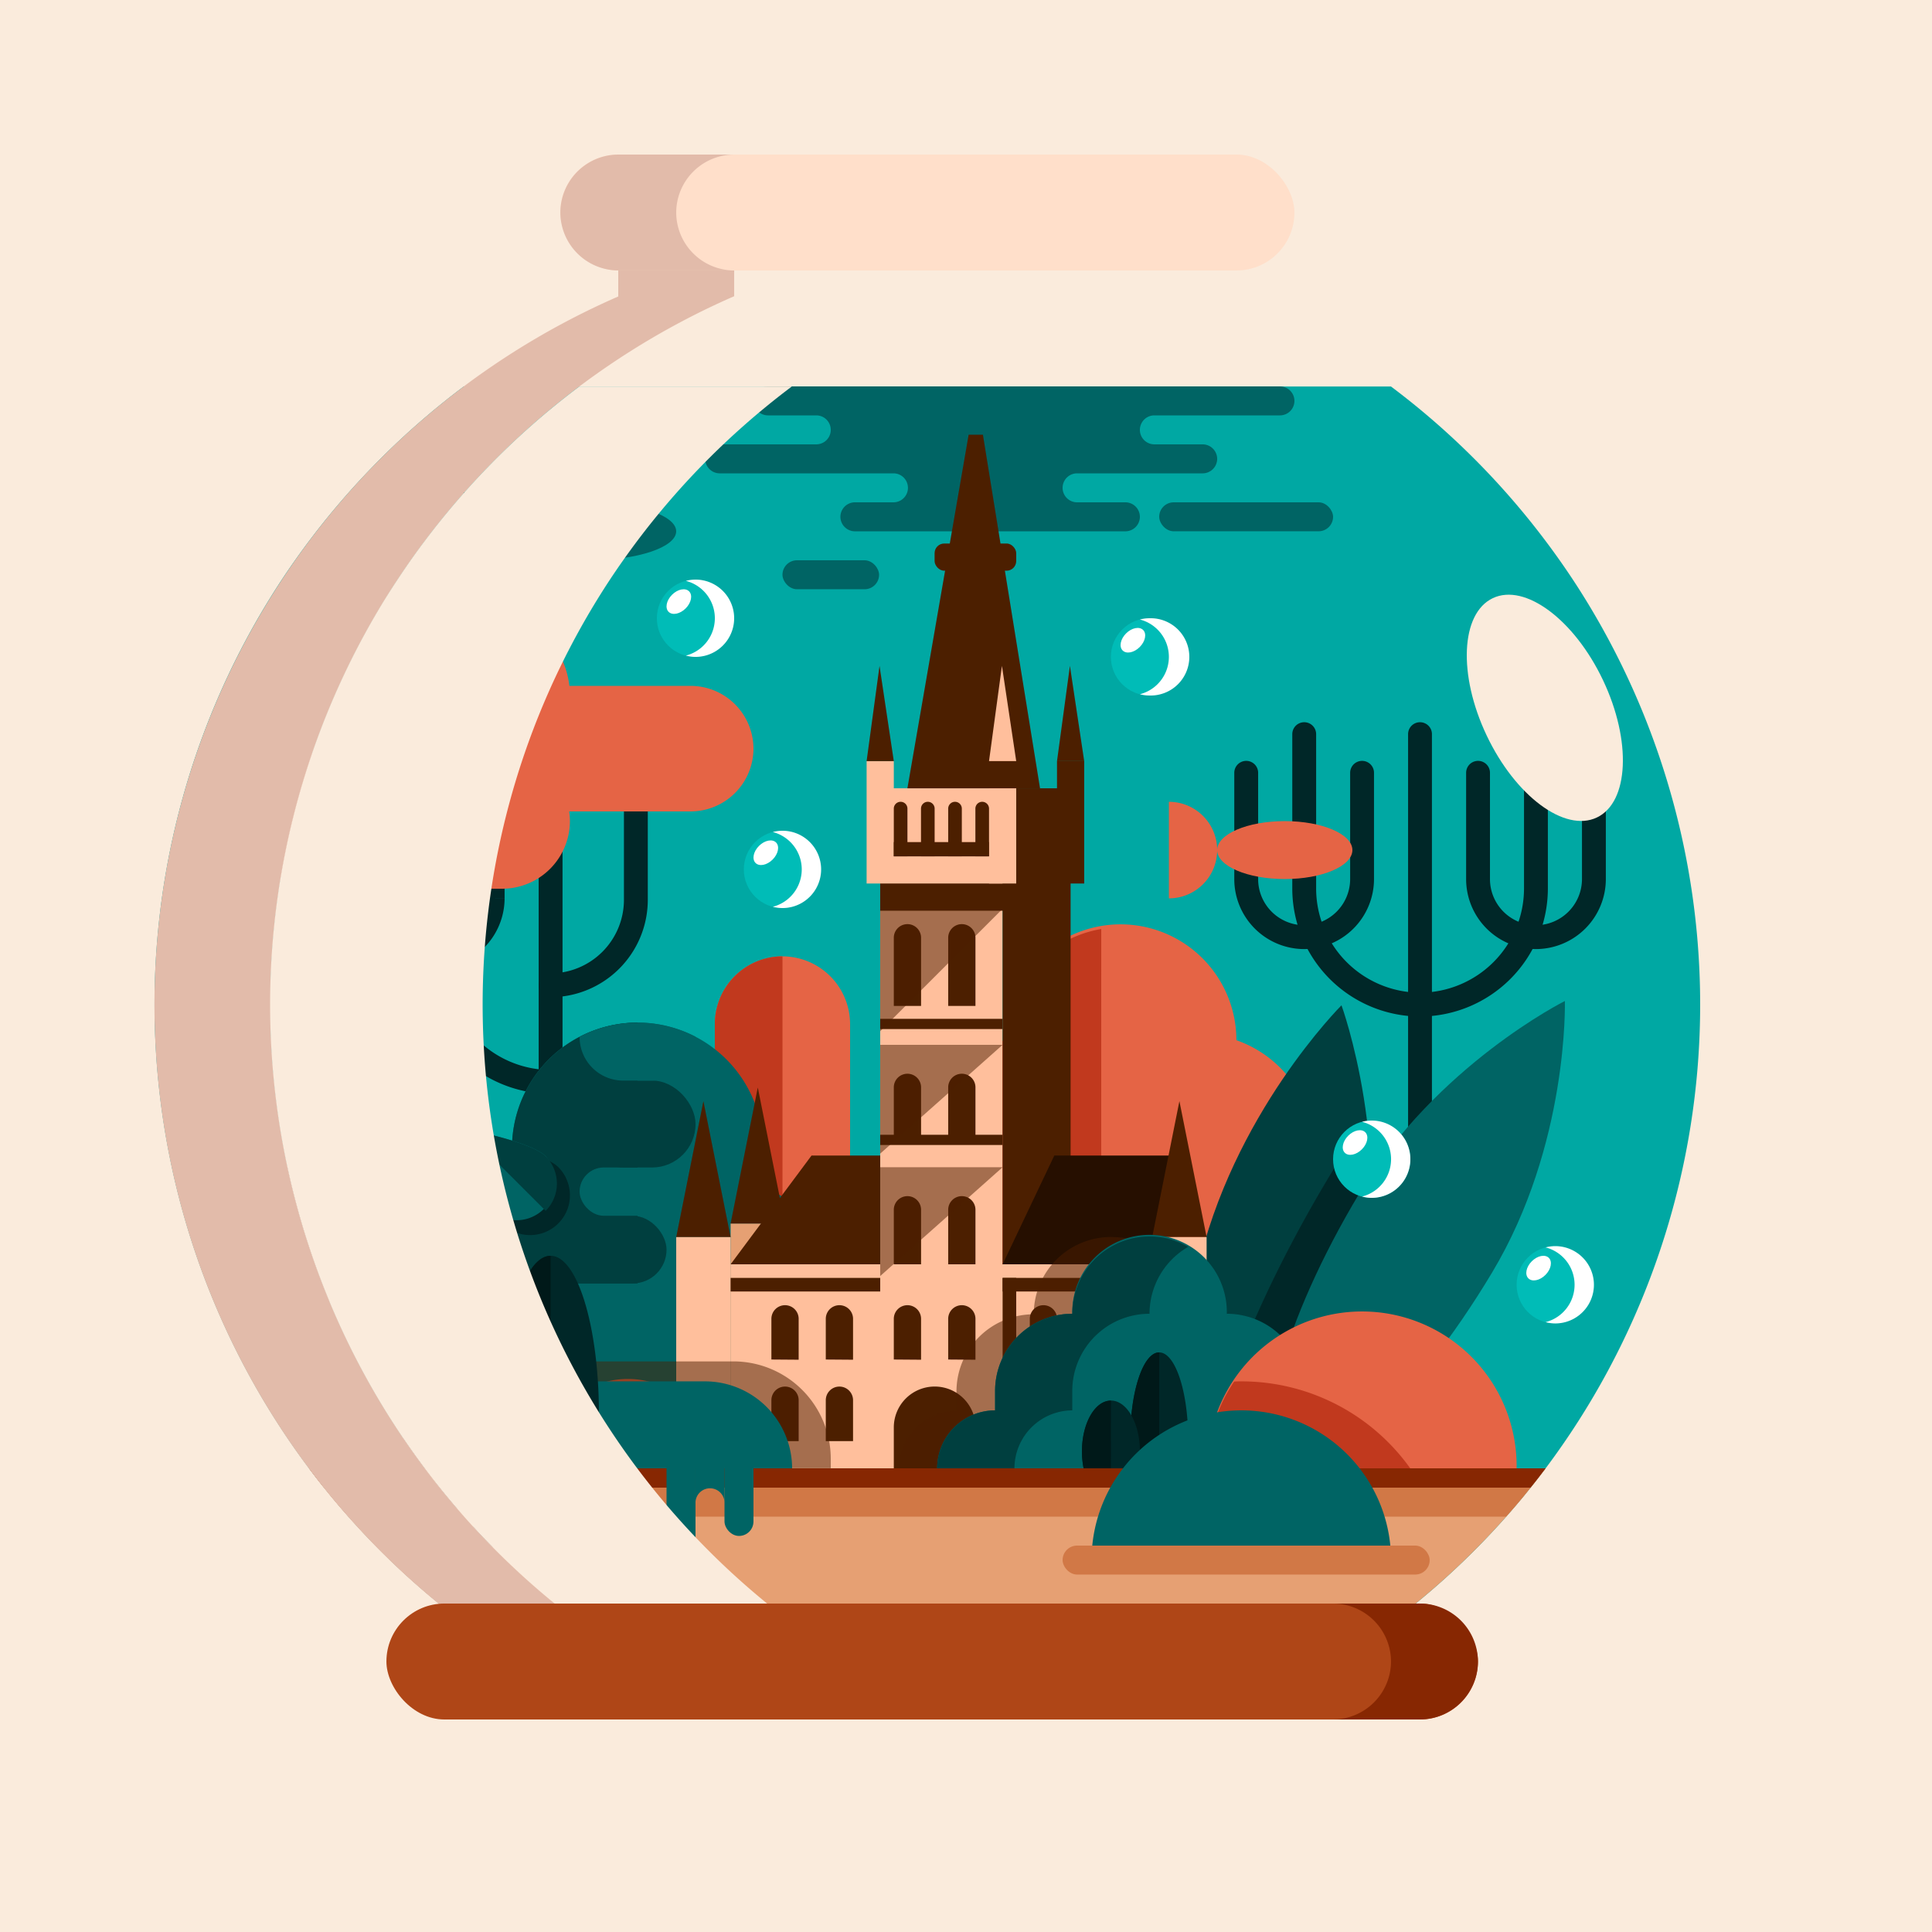 <svg xmlns="http://www.w3.org/2000/svg" viewBox="0 0 566.93 566.93"><defs><style>.cls-23{fill:#faebdc}.cls-4{fill:#e56445}.cls-5{fill:#c1391e}.cls-6{fill:#006464}.cls-7{fill:#003f3f}.cls-13,.cls-8{fill:none;stroke-miterlimit:10}.cls-8{stroke:#002728;stroke-linecap:round;stroke-width:7px}.cls-14,.cls-9{fill:#4c1f00}.cls-10{fill:#e6a073}.cls-11{fill:#ffbf9c}.cls-13{stroke:#4c1f00;stroke-width:3px}.cls-14{opacity:.5;mix-blend-mode:hard-light}.cls-15{fill:#002728}.cls-16{fill:#ff8764}.cls-17{fill:#001919}.cls-18{fill:#d17846}.cls-19{fill:#872702}.cls-20{fill:#00bcb7}.cls-21{fill:#fff}.cls-21,.cls-23{mix-blend-mode:soft-light}.cls-22{fill:#e2bbaa;mix-blend-mode:multiply}</style></defs><g style="isolation:isolate"><path fill="#faebdc" d="M0 0h566.93v566.93H0z" id="Tlo"/><g id="Ilustracja"><path d="M465.16 175.75q-3.57-5.79-7.49-11.34a228 228 0 00-49.5-51H136.08a228.25 228.25 0 00-49.5 51q-3.92 5.55-7.49 11.34a226.83 226.83 0 0011.62 255.12q3.24 4.33 6.7 8.5a226.93 226.93 0 0031.42 31.18q1.75 1.44 3.54 2.84t3.68 2.83H408.2a219.43 219.43 0 007.22-5.67 227.55 227.55 0 0031.43-31.18q3.45-4.17 6.7-8.5a226.85 226.85 0 0011.61-255.12z" fill="#00a8a3"/><path class="cls-4" d="M209.76 360v-59.53a19.9 19.9 0 0119.85-19.84 19.9 19.9 0 0119.84 19.84V360z"/><path class="cls-5" d="M229.61 280.63a19.9 19.9 0 00-19.85 19.84V360h19.85z"/><path class="cls-4" d="M362.81 305.24a34 34 0 00-68 0 34 34 0 0011.31 66.1h45.38a34 34 0 0011.31-66.1z"/><path class="cls-5" d="M323.15 272.61a34 34 0 00-28.32 32.63 34 34 0 0011.31 66.1h17z"/><path class="cls-6" d="M375.59 113.39H225.35a4.27 4.27 0 00-4.25 4.25 4.27 4.27 0 004.25 4.25h14.18a4.25 4.25 0 110 8.5h-28.35a4.27 4.27 0 00-4.25 4.26 4.27 4.27 0 004.25 4.25h51a4.25 4.25 0 110 8.5h-11.31a4.27 4.27 0 00-4.26 4.25 4.28 4.28 0 004.26 4.26h79.37a4.27 4.27 0 004.25-4.26 4.27 4.27 0 00-4.25-4.25h-14.18a4.25 4.25 0 010-8.5h36.85a4.27 4.27 0 004.26-4.25 4.28 4.28 0 00-4.26-4.26h-14.17a4.25 4.25 0 010-8.5h36.85a4.26 4.26 0 004.25-4.25 4.26 4.26 0 00-4.25-4.25z"/><path class="cls-7" d="M399.06 383.7c-10.2 46.1-29.16 81.1-42.36 78.18s-15.62-42.66-5.41-88.75S393.65 295 393.65 295s15.61 42.61 5.41 88.7z"/><path class="cls-8" d="M450.71 215.43v45.36a34.11 34.11 0 01-34 34 34.1 34.1 0 01-34-34v-45.36M416.69 215.43v124.73"/><path class="cls-8" d="M399.69 226.77V258a17.06 17.06 0 01-17 17 17.05 17.05 0 01-17-17v-31.23M467.72 226.77V258a17.06 17.06 0 01-17 17 17.05 17.05 0 01-17-17v-31.23M121.89 385.51c-26.27 0-34-15.31-34-34v-45.37M121.89 306.14v124.73"/><path class="cls-8" d="M104.88 317.48v31.18a17.05 17.05 0 01-17 17 17.05 17.05 0 01-17-17v-31.18M161.57 317.48a34.12 34.12 0 01-34-34v-34M161.57 232.44v130.39"/><path class="cls-8" d="M144.57 232.44v31.18a17.06 17.06 0 01-17 17 17.05 17.05 0 01-17-17v-31.18M186.59 218.27v45.85a25.09 25.09 0 01-25 25"/><circle class="cls-5" cx="306.14" cy="365.27" r="25.51"/><path class="cls-6" d="M246.61 382.28a36.85 36.85 0 01-59.53 29 36.85 36.85 0 11-35.26-63.68 36.85 36.85 0 1170.53 0 36.86 36.86 0 0124.26 34.68z"/><path class="cls-7" d="M151.82 347.64a36.88 36.88 0 0135.27-47.56v111.24a36.85 36.85 0 11-35.27-63.68z"/><rect class="cls-6" x="150.24" y="376.61" width="73.7" height="34.02" rx="17.01"/><rect class="cls-7" x="141.73" y="356.77" width="53.86" height="19.84" rx="9.92"/><rect class="cls-6" x="170.08" y="342.59" width="36.85" height="14.17" rx="7.09"/><rect class="cls-7" x="170.08" y="317.08" width="34.02" height="25.51" rx="12.76"/><path class="cls-6" d="M204.09 304.23v.1a12.8 12.8 0 01-12.75 12.76h-8.51a12.79 12.79 0 01-12.75-12.76v-.11a37 37 0 0134 0z"/><path class="cls-9" d="M310.17 223.34l3.79-27.94 4.19 27.94h-7.98z"/><path class="cls-10" d="M214.39 359.03h15.96v71.84h-15.96z"/><path class="cls-9" d="M222.37 319.12l-7.98 39.91h15.96l-7.98-39.91z"/><path class="cls-11" d="M258.29 231.32h35.92V372.4h-35.92z"/><path class="cls-9" d="M294.21 231.32h19.95V372.4h-19.95z"/><path class="cls-11" d="M254.3 223.34h7.98v35.92h-7.98z"/><path class="cls-9" d="M310.17 223.34h7.98v35.92h-7.98zM258.29 371h-43.9l23.75-31.92h20.15V371z"/><path fill="#260f00" d="M338.11 371h-43.9l15.17-31.92h36.71L338.11 371z"/><path class="cls-11" d="M214.39 371h123.72v59.86H214.39z"/><path class="cls-9" d="M258.29 259.26h39.91v7.98h-39.91zM262.28 247.1h27.94v4.19h-27.94zM206.41 323.11l-7.98 39.91h15.96l-7.98-39.91zM346.09 323.11l-7.98 39.91h15.96l-7.98-39.91zM262.28 295.18v-20a4 4 0 014-4 4 4 0 014 4v20zM262.28 335.08v-16a4 4 0 014-4 4 4 0 014 4v16zM262.28 371v-16a4 4 0 014-4 4 4 0 014 4v16zM262.28 398.94V387a4 4 0 014-4 4 4 0 014 4v12zM278.24 398.94V387a4 4 0 014-4 4 4 0 014 4v12zM302.19 398.94V387a4 4 0 014-4 4 4 0 014 4v12zM318.15 398.94V387a4 4 0 014-4 4 4 0 014 4v12zM302.19 422.88v-12a4 4 0 014-4 4 4 0 014 4v12zM318.15 422.88v-12a4 4 0 014-4 4 4 0 014 4v12zM226.36 398.94V387a4 4 0 014-4 4 4 0 014 4v12zM242.32 398.94V387a4 4 0 014-4 4 4 0 014 4v12zM226.36 422.88v-12a4 4 0 014-4 4 4 0 014 4v12zM242.32 422.88v-12a4 4 0 014-4 4 4 0 014 4v12zM278.24 335.08v-16a4 4 0 014-4 4 4 0 014 4v16zM278.24 371v-16a4 4 0 014-4 4 4 0 014 4v16zM278.24 295.18v-20a4 4 0 014-4 4 4 0 014 4v20zM262.28 430.87v-12a12 12 0 0112-12 12 12 0 0112 12v12z"/><path class="cls-11" d="M290.22 223.34h7.98v35.92h-7.98z"/><path class="cls-9" d="M262.28 251.28v-14a2 2 0 012-2 2 2 0 012 2v14zM286.22 251.28v-14a2 2 0 012-2 2 2 0 012 2v14zM278.24 251.28v-14a2 2 0 012-2 2 2 0 012 2v14zM270.26 251.28v-14a2 2 0 012-2 2 2 0 012 2v14z"/><path class="cls-11" d="M198.43 363.02h15.96v67.85h-15.96zM338.11 363.02h15.96v67.85h-15.96z"/><rect class="cls-9" x="274.25" y="159.49" width="23.95" height="7.98" rx="2.83"/><path class="cls-9" d="M294.21 374.99h43.9v3.99h-43.9zM214.39 374.99h43.9v3.99h-43.9z"/><path class="cls-9" d="M294.21 374.99h3.99v55.87h-3.99z"/><path class="cls-13" d="M294.21 300.47h-35.92M294.21 334.49h-35.92"/><path class="cls-9" d="M305.19 231.32h-38.92l17.97-103.76h4.19l16.76 103.76z"/><path class="cls-14" d="M258.29 302.6l35.92-35.92h-35.92v35.92zM258.29 338.52l35.92-31.93h-35.92v31.93zM258.29 374.44l35.92-31.93h-35.92v31.93z"/><path class="cls-7" d="M334.49 430.87a17 17 0 1134 0"/><path class="cls-15" d="M167.19 349.64a11.63 11.63 0 00-.56-2.59 12.39 12.39 0 00-.72-1.73c-.18-.34-.38-.67-.59-1a11.84 11.84 0 00-1.5-1.84c-4.56-4.56-24.78-8.26-24.78-8.26s3.7 20.22 8.26 24.79a11.68 11.68 0 0016.52 0 11.69 11.69 0 003.21-6 12 12 0 00.21-2.23 10.38 10.38 0 00-.05-1.14z"/><path class="cls-6" d="M160.12 339.27a11.34 11.34 0 01-16 16c-4.43-4.43-8-24.05-8-24.05s19.57 3.63 24 8.05z"/><path class="cls-7" d="M136.06 331.26l24.06 24.05a11.36 11.36 0 000-16c-4.43-4.46-24.06-8.05-24.06-8.05z"/><path class="cls-4" d="M158.74 430.87a25.51 25.51 0 1151 0z"/><path class="cls-16" d="M164.41 430.87a19.84 19.84 0 1139.68 0z"/><path class="cls-4" d="M170.08 430.87a14.18 14.18 0 1128.35 0z"/><path class="cls-16" d="M175.75 430.87a8.51 8.51 0 1117 0z"/><path class="cls-15" d="M401.07 328.82A195.78 195.78 0 00390 345.3c-32.93 54.89-46.91 107-31.23 116.42a9.73 9.73 0 001.29.65c12.89-2.82 29.66-35.78 39-78.13 4.48-20.24 3.94-39.83 2.01-55.42z"/><path class="cls-14" d="M243.78 428a28.59 28.59 0 00-28.51-28.51h-50.69A28.6 28.6 0 00136.06 428v2.84h107.72zM348.66 385.51a22.65 22.65 0 00-11.34-19.63 21.64 21.64 0 00-3.91-1.79h-.13c-.4-.14-.81-.26-1.22-.38h-.16a22.38 22.38 0 00-2.73-.56h-.36c-.35 0-.69-.08-1-.11h-.39c-.46 0-.93-.05-1.4-.05a22.68 22.68 0 00-22.67 22.68 22.67 22.67 0 00-22.68 22.68v5.67a17.06 17.06 0 00-17 17h107.67v-22.83a22.67 22.67 0 00-22.68-22.68z"/><path class="cls-6" d="M360 385.51a22.68 22.68 0 10-45.35 0A22.67 22.67 0 00292 408.19v5.67a17.05 17.05 0 00-17 17h107.68v-22.67A22.68 22.68 0 00360 385.51z"/><path class="cls-7" d="M314.65 413.86v-5.67a22.67 22.67 0 0122.67-22.68 22.67 22.67 0 0111.34-19.63 22.66 22.66 0 00-34 19.63A22.67 22.67 0 00292 408.19v5.67a17.05 17.05 0 00-17 17h22.68a17.05 17.05 0 0116.97-17z"/><path class="cls-10" d="M453.55 430.87q-3.26 4.33-6.7 8.5a227.55 227.55 0 01-31.43 31.18H128.83a226.93 226.93 0 01-31.42-31.18q-3.45-4.17-6.7-8.5z"/><path class="cls-6" d="M232.44 430.87a25.59 25.59 0 00-25.51-25.52h-45.36a25.59 25.59 0 00-25.51 25.52h96.38z"/><path class="cls-15" d="M174.94 430.87a154.73 154.73 0 00.81-15.94c0-25.64-6.35-46.43-14.18-46.43s-14.17 20.79-14.17 46.43a154.73 154.73 0 00.81 15.94z"/><path class="cls-17" d="M161.57 368.5v62.37h-13.36a154.73 154.73 0 01-.81-15.94c0-25.64 6.35-46.43 14.17-46.43z"/><path class="cls-15" d="M121.89 430.87a22.68 22.68 0 1145.35 0z"/><path class="cls-17" d="M144.57 408.19a22.67 22.67 0 00-22.68 22.68h22.68z"/><path class="cls-15" d="M348.18 430.87a74 74 0 00.48-8.51c0-14.09-3.81-25.51-8.5-25.51s-8.51 11.42-8.51 25.51a73.88 73.88 0 00.49 8.51z"/><path class="cls-17" d="M340.16 396.85v34h-8a73.88 73.88 0 01-.49-8.51c-.02-14.07 3.79-25.49 8.49-25.49z"/><path class="cls-15" d="M334 430.87a24.68 24.68 0 00.49-5c0-8.22-3.81-14.89-8.51-14.89s-8.5 6.67-8.5 14.89a24.68 24.68 0 00.49 5z"/><path class="cls-17" d="M326 411c-4.69 0-8.5 6.67-8.5 14.89a24.68 24.68 0 00.49 5h8z"/><path class="cls-18" d="M453.55 430.87q-3.26 4.33-6.7 8.5-2.39 2.88-4.87 5.67h-339.7q-2.49-2.79-4.87-5.67-3.45-4.17-6.7-8.5z"/><path class="cls-19" d="M95.12 436.54h354c1.49-1.87 3-3.75 4.41-5.67H90.71c1.43 1.92 2.91 3.8 4.41 5.67z"/><rect class="cls-6" x="195.59" y="425.2" width="8.5" height="39.69" rx="4.25"/><rect class="cls-6" x="212.6" y="411.02" width="8.5" height="39.69" rx="4.25"/><path class="cls-6" d="M208.35 419.53a4.27 4.27 0 00-4.26 4.25v17a4.26 4.26 0 018.51 0v-17a4.26 4.26 0 00-4.25-4.25z"/><rect class="cls-17" x="138.9" y="422.36" width="5.67" height="39.69" rx="2.83"/><rect class="cls-17" x="127.56" y="416.69" width="5.67" height="39.69" rx="2.83"/><path class="cls-17" d="M136.06 428a2.84 2.84 0 00-2.83 2.84V445a2.84 2.84 0 115.67 0v-14.13a2.85 2.85 0 00-2.84-2.87z"/><path class="cls-6" d="M437.81 373.47c-22.55 37.59-49.54 62.84-60.28 56.39s-1.16-42.14 21.39-79.72 60.28-56.4 60.28-56.4 1.17 42.14-21.39 79.73z"/><path class="cls-4" d="M354.33 430.87a45.36 45.36 0 1190.71 0zM202.68 201.26h-35.6a25.6 25.6 0 00-25.35-22.68 25.59 25.59 0 00-25.51 25.51v4.78A12.24 12.24 0 01104 221.1H93.54a19.9 19.9 0 00-19.84 19.84 19.9 19.9 0 0019.84 19.85h53.86a19.9 19.9 0 0019.84-19.85 20.38 20.38 0 00-.22-2.83h35.66a18.48 18.48 0 0018.42-18.42 18.48 18.48 0 00-18.42-18.43z"/><path class="cls-5" d="M137.48 206.93h-7.09v-2.84a25.62 25.62 0 0118.44-24.5 25.59 25.59 0 00-7.1-1 25.59 25.59 0 00-25.51 25.51v4.78A12.24 12.24 0 01104 221.1H93.54a19.9 19.9 0 00-19.84 19.84 19.9 19.9 0 0019.84 19.85h14.18a19.91 19.91 0 01-19.85-19.85 19.9 19.9 0 0119.85-19.84h29.76a7.09 7.09 0 100-14.17z"/><circle class="cls-20" cx="337.32" cy="192.76" r="11.34"/><path class="cls-21" d="M337.32 181.42a11 11 0 00-2.83.37 11.32 11.32 0 010 21.93 11 11 0 002.83.37 11.34 11.34 0 100-22.67z"/><ellipse class="cls-21" cx="332.43" cy="187.87" rx="4.25" ry="2.83" transform="rotate(-45 332.435 187.861)"/><circle class="cls-20" cx="456.38" cy="377.01" r="11.34"/><path class="cls-21" d="M456.38 365.67a11.57 11.57 0 00-2.84.37 11.32 11.32 0 010 21.93 11.12 11.12 0 002.84.38 11.34 11.34 0 100-22.68z"/><ellipse class="cls-21" cx="451.49" cy="372.12" rx="4.25" ry="2.83" transform="rotate(-45 451.486 372.118)"/><circle class="cls-20" cx="402.52" cy="340.16" r="11.34"/><path class="cls-21" d="M402.52 328.82a11.43 11.43 0 00-2.83.37 11.32 11.32 0 010 21.93 11 11 0 002.83.38 11.34 11.34 0 000-22.68z"/><ellipse class="cls-21" cx="397.63" cy="335.27" rx="4.25" ry="2.83" transform="rotate(-45 397.623 335.27)"/><circle class="cls-20" cx="229.61" cy="255.12" r="11.34"/><path class="cls-21" d="M229.61 243.78a11.57 11.57 0 00-2.84.37 11.33 11.33 0 010 21.94 11.57 11.57 0 002.84.37 11.34 11.34 0 000-22.68z"/><ellipse class="cls-21" cx="224.72" cy="250.23" rx="4.25" ry="2.83" transform="rotate(-45 224.718 250.229)"/><circle class="cls-20" cx="204.09" cy="181.42" r="11.34"/><path class="cls-21" d="M204.09 170.08a11.49 11.49 0 00-2.83.37 11.32 11.32 0 010 21.93 11 11 0 002.83.38 11.34 11.34 0 100-22.68z"/><ellipse class="cls-21" cx="199.2" cy="176.53" rx="4.25" ry="2.83" transform="rotate(-45 199.2 176.528)"/><circle class="cls-20" cx="96.38" cy="289.13" r="11.34"/><path class="cls-21" d="M96.38 277.8a11.11 11.11 0 00-2.84.37 11.32 11.32 0 010 21.93 11.57 11.57 0 002.84.37 11.34 11.34 0 100-22.67z"/><ellipse class="cls-21" cx="91.49" cy="284.24" rx="4.25" ry="2.83" transform="rotate(-45 91.484 284.236)"/><rect class="cls-6" x="229.61" y="164.41" width="28.35" height="8.5" rx="4.25"/><rect class="cls-6" x="340.16" y="147.4" width="51.02" height="8.5" rx="4.25"/><path class="cls-22" d="M162.85 470.55a226.93 226.93 0 01-31.42-31.18q-3.45-4.17-6.7-8.5a226.81 226.81 0 0190.71-343.95V71a14.27 14.27 0 0114.27-14.28h-34A14.27 14.27 0 00181.42 71v16a226.81 226.81 0 00-90.71 344q3.24 4.33 6.7 8.5a226.93 226.93 0 0031.42 31.18q1.75 1.44 3.54 2.84t3.68 2.83h34q-1.86-1.39-3.68-2.83t-3.52-2.97z"/><path class="cls-5" d="M364.25 405.35c-.7 0-1.4 0-2.1.06a45.16 45.16 0 00-7.82 25.46h59.49a60.85 60.85 0 00-49.57-25.52z"/><path class="cls-9" d="M254.3 223.34l3.79-27.94 4.19 27.94h-7.98z"/><path class="cls-11" d="M290.22 223.34l3.79-27.94 4.19 27.94h-7.98z"/><ellipse class="cls-6" cx="172.91" cy="155.91" rx="25.51" ry="8.5"/><path class="cls-6" d="M136.06 144.57a11.34 11.34 0 110 22.67z"/><ellipse class="cls-4" cx="377.01" cy="249.45" rx="19.84" ry="8.5"/><path class="cls-4" d="M343 235.28a14.17 14.17 0 110 28.34"/><ellipse class="cls-23" cx="453.32" cy="207.74" rx="18.9" ry="35.62" transform="rotate(-25.37 453.243 207.722)"/><path class="cls-23" d="M225.11 470.55a226.93 226.93 0 01-31.42-31.18q-3.45-4.17-6.7-8.5a226.83 226.83 0 01-11.62-255.12q3.57-5.79 7.49-11.34a227.81 227.81 0 0149.5-51H170a227.81 227.81 0 00-49.5 51q-3.91 5.59-7.5 11.34a226.83 226.83 0 0011.62 255.12q3.24 4.33 6.7 8.5a226.93 226.93 0 0031.42 31.18q1.75 1.44 3.54 2.84t3.68 2.83h62.36q-1.86-1.39-3.68-2.83t-3.53-2.84z"/><rect x="164.41" y="45.35" width="215.43" height="34.02" rx="17.01" fill="#ffdfca"/><path class="cls-22" d="M198.43 62.36a17.06 17.06 0 0117-17h-34a17.06 17.06 0 00-17 17 17.05 17.05 0 0017 17h34a17.05 17.05 0 01-17-17z"/><path class="cls-6" d="M320.31 457.8a43.94 43.94 0 0187.88 0z"/><rect class="cls-18" x="311.81" y="453.54" width="107.72" height="8.5" rx="4.25"/><rect x="113.39" y="470.55" width="320.31" height="34.02" rx="17.01" fill="#af4617"/><path class="cls-19" d="M416.69 470.55h-25.51a17.05 17.05 0 0117 17 17.06 17.06 0 01-17 17h25.51a17.06 17.06 0 0017-17 17.05 17.05 0 00-17-17z"/></g></g></svg>